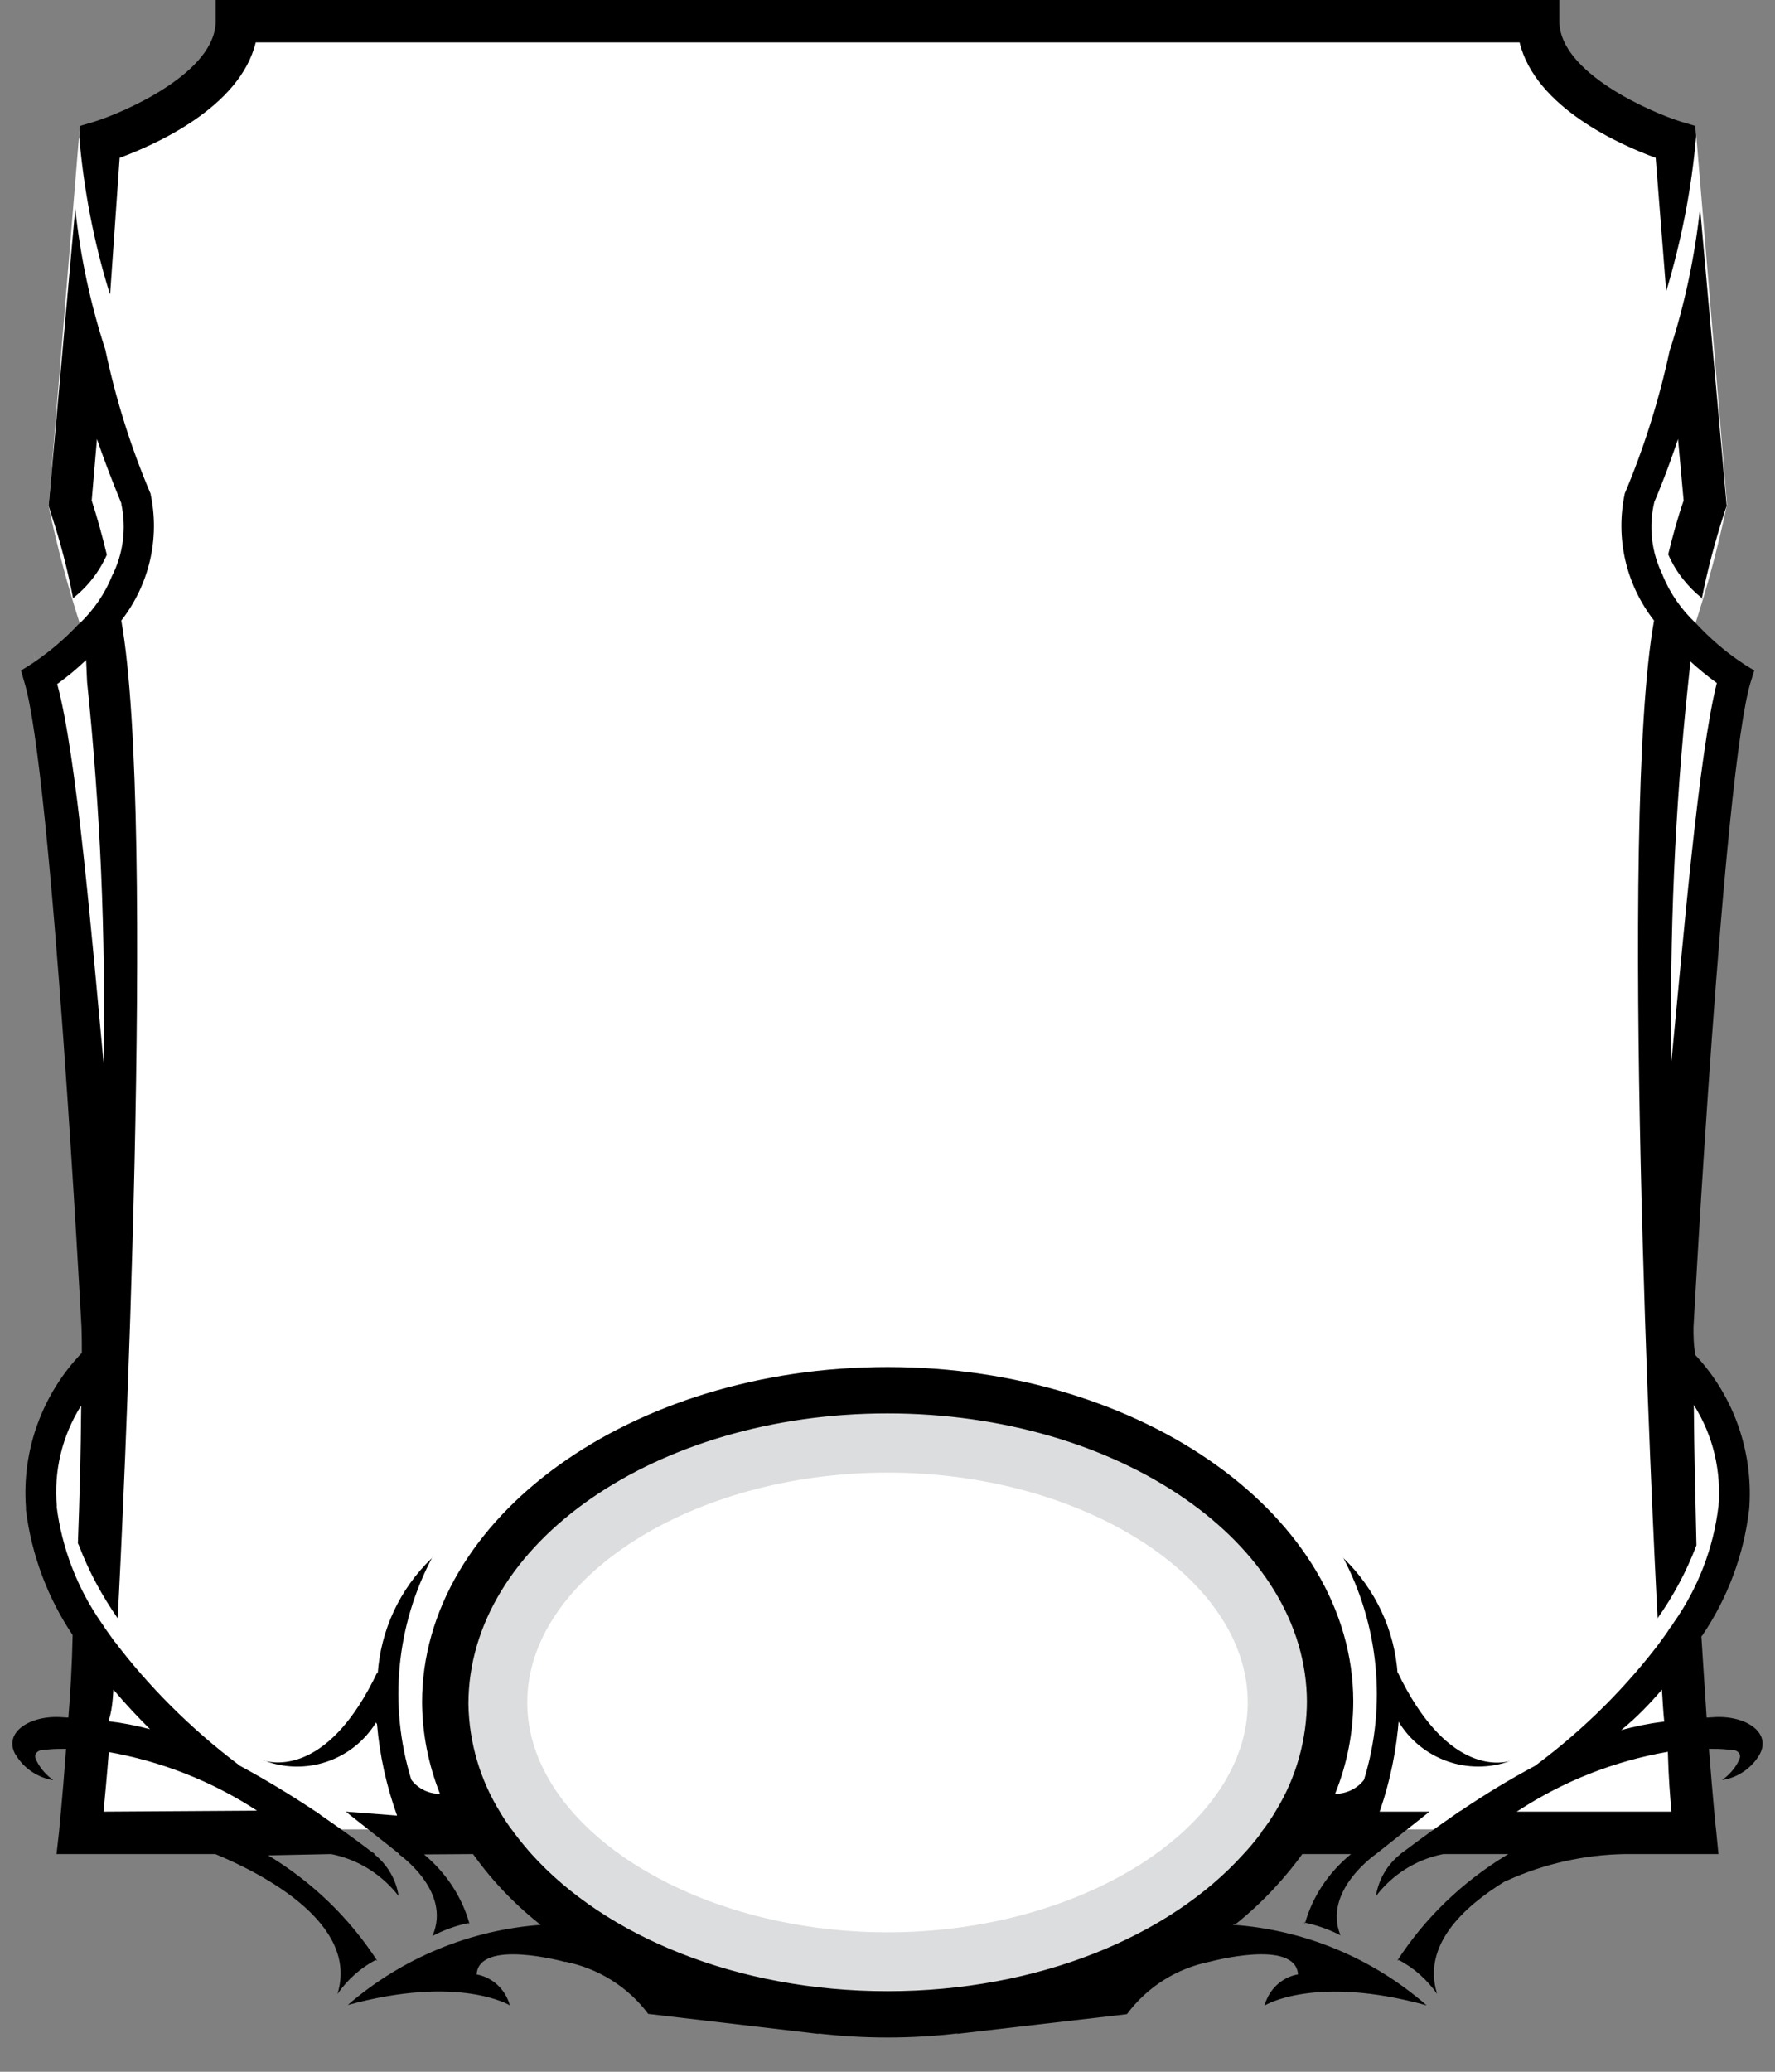 <?xml version="1.0" encoding="UTF-8"?>
<!DOCTYPE svg PUBLIC "-//W3C//DTD SVG 1.1//EN" "http://www.w3.org/Graphics/SVG/1.1/DTD/svg11.dtd">
<svg version="1.1" xmlns="http://www.w3.org/2000/svg" xmlns:xlink="http://www.w3.org/1999/xlink" width="54" height="63"  xml:space="preserve" id="attrBlock4">
    <rect width="100%" height="100%" fill="#808080" stroke="none"/>
    <!-- Generated by PaintCode - http://www.paintcodeapp.com -->
    <g id="attrBlock4-attrBlock4">
        <path id="attrBlock4-bezier" stroke="none" fill="rgb(255, 255, 255)" d="M 1.14,20.47 L 1,19.76 C 2.36,26.76 2.92,33.89 2.67,41.02 2.64,41.97 -0.49,45.1 2.89,50.16 L 2.61,55.63 51.4,55.63 51.12,50.16 C 54.49,45.1 51.37,41.97 51.37,41.97 L 51.4,42.67 C 51.03,35.54 51.47,28.4 52.71,21.37 L 51.43,19.41 51.52,19.14 C 51.93,17.89 52.27,16.63 52.54,15.34 L 51.58,3.83 C 48.73,5.01 46.89,0.7 46.89,0.7 L 7.12,0.7 C 7.12,0.7 5.28,5.01 2.43,3.83 L 1.48,15.38 1.47,15.35 C 1.74,16.64 2.08,17.9 2.49,19.15 L 1.14,20.47 Z M 1.14,20.47" />
        <ellipse id="attrBlock4-oval" stroke="none" fill="rgb(255, 255, 255)" cx="26.98" cy="51.77" rx="12.2" ry="8.25" />
        <path id="attrBlock4-bezier2" stroke="none" fill="rgb(220, 221, 222)" d="M 27,61.26 C 34.44,61.26 40.46,57.01 40.46,51.77 40.46,46.53 34.44,42.28 27,42.28 19.57,42.28 13.54,46.53 13.54,51.77 13.54,57.01 19.57,61.26 27,61.26 Z M 27,58.76 C 21.06,58.76 16.04,55.55 16.04,51.77 16.04,47.98 21.06,44.78 27,44.78 32.94,44.78 37.96,47.98 37.96,51.77 37.96,55.55 32.94,58.76 27,58.76 Z M 27,58.76" />
        <path id="attrBlock4-bezier3" stroke="none" fill="rgb(0, 0, 0)" d="M 1.74,20.8 L 1.77,20.78 C 2.07,20.56 2.35,20.33 2.62,20.07 L 2.65,20.74 C 3.05,24.59 3.22,28.45 3.15,32.31 2.8,28.55 2.33,22.94 1.74,20.8 Z M 3.31,53.28 L 3.26,53.27 C 4.89,53.55 6.44,54.16 7.82,55.06 L 3.15,55.09 C 3.19,54.66 3.25,54.04 3.31,53.28 Z M 3.45,51.38 C 3.82,51.82 4.2,52.22 4.56,52.58 L 4.55,52.58 C 4.14,52.47 3.72,52.39 3.3,52.34 3.4,52.05 3.43,51.72 3.45,51.38 Z M 0.48,53.37 L 0.48,53.36 C 0.72,53.77 1.13,54.04 1.59,54.13 L 1.62,54.13 C 1.41,53.98 1.24,53.79 1.12,53.56 1.01,53.37 1.1,53.28 1.21,53.23 1.29,53.22 1.37,53.2 1.46,53.2 L 1.46,53.2 C 1.64,53.18 1.83,53.18 2.01,53.18 1.9,54.7 1.8,55.62 1.8,55.67 L 1.72,56.38 6.55,56.38 C 8,56.98 10.92,58.49 10.27,60.62 L 10.27,60.63 C 10.57,60.2 10.97,59.84 11.43,59.6 L 11.48,59.63 C 10.63,58.32 9.5,57.23 8.16,56.42 L 10.08,56.38 10.07,56.38 C 10.89,56.54 11.62,57 12.13,57.66 L 12.13,57.68 C 12.06,57.17 11.79,56.7 11.38,56.38 L 11.41,56.38 11.29,56.3 C 10.81,55.93 10.3,55.57 9.78,55.21 L 9.62,55.09 9.61,55.09 9.55,55.05 C 8.81,54.56 8.05,54.1 7.27,53.68 L 7.24,53.65 C 5.8,52.56 4.51,51.28 3.43,49.84 L 3.54,49.98 C 3.54,49.98 3.52,49.96 3.5,49.94 3.4,49.8 3.3,49.66 3.2,49.52 3.17,49.47 3.14,49.42 3.1,49.37 L 3.08,49.34 C 2.35,48.29 1.88,47.07 1.72,45.79 L 1.73,45.82 C 1.63,44.74 1.89,43.66 2.47,42.74 2.46,44.19 2.42,45.62 2.37,46.93 L 2.4,46.99 C 2.7,47.78 3.1,48.52 3.58,49.21 3.72,46.69 4.77,24.96 3.69,18.87 L 3.69,18.87 C 4.54,17.78 4.87,16.37 4.58,15.02 L 4.6,15.06 C 3.99,13.63 3.52,12.14 3.2,10.61 L 3.2,10.62 C 2.75,9.23 2.44,7.79 2.29,6.34 L 1.48,15.38 1.52,15.51 1.57,15.67 C 1.84,16.49 2.06,17.33 2.22,18.18 L 2.21,18.2 C 2.66,17.85 3.02,17.39 3.25,16.87 3.11,16.29 2.96,15.74 2.79,15.22 L 2.95,13.35 C 3.31,14.4 3.66,15.22 3.69,15.3 L 3.69,15.32 C 3.85,16.07 3.75,16.85 3.4,17.53 L 3.42,17.48 C 3.2,18.05 2.85,18.55 2.41,18.97 L 2.4,18.97 C 1.98,19.42 1.51,19.82 0.99,20.17 L 0.64,20.39 0.74,20.74 C 1.58,23.44 2.48,40.37 2.48,40.37 2.49,40.63 2.49,40.89 2.49,41.14 L 2.5,41.13 C 1.29,42.38 0.66,44.1 0.79,45.84 L 0.79,45.92 C 0.96,47.28 1.45,48.59 2.21,49.72 2.19,50.67 2.14,51.5 2.08,52.23 2.02,52.23 1.96,52.22 1.9,52.22 L 1.9,52.22 C 0.93,52.14 0.07,52.68 0.48,53.37 Z M 3.35,8.95 L 3.32,8.87 C 2.85,7.34 2.55,5.76 2.41,4.16 L 2.43,3.83 2.84,3.71 C 3.81,3.41 6.56,2.2 6.56,0.65 L 6.56,-0 47.44,-0 47.44,0.65 C 47.44,2.2 50.2,3.41 51.17,3.71 L 51.58,3.83 51.6,4.11 51.6,4.16 C 51.46,5.75 51.15,7.33 50.69,8.86 L 50.37,4.8 C 49.3,4.41 46.71,3.27 46.23,1.29 L 7.78,1.29 C 7.3,3.27 4.7,4.41 3.64,4.8 L 3.35,8.95 Z M 51.43,20.11 L 51.39,20.08 C 51.66,20.33 51.94,20.56 52.23,20.77 51.68,22.94 51.21,28.55 50.85,32.27 L 50.85,32.31 C 50.79,28.45 50.95,24.6 51.36,20.76 M 46.14,55.09 L 46.19,55.06 C 47.57,54.16 49.12,53.55 50.74,53.27 50.76,54.04 50.81,54.66 50.85,55.09 L 46.14,55.09 Z M 50.56,51.38 C 50.58,51.72 50.6,52.05 50.63,52.35 L 50.57,52.36 C 50.15,52.41 49.73,52.5 49.32,52.61 49.8,52.22 50.18,51.82 50.56,51.38 Z M 49.43,15 L 49.43,15.01 C 49.14,16.37 49.47,17.78 50.32,18.87 49.23,24.96 50.29,46.69 50.43,49.22 L 50.42,49.22 C 50.91,48.53 51.31,47.78 51.61,46.99 51.58,45.62 51.54,44.19 51.53,42.72 L 51.54,42.74 C 52.12,43.66 52.37,44.74 52.28,45.82 L 52.28,45.8 C 52.13,47.07 51.66,48.29 50.92,49.34 50.87,49.42 50.84,49.47 50.8,49.51 50.71,49.66 50.6,49.8 50.5,49.94 L 50.47,49.98 50.47,49.98 50.38,50.1 C 49.27,51.53 47.96,52.79 46.49,53.85 L 46.75,53.67 C 45.96,54.09 45.2,54.55 44.46,55.05 L 44.39,55.09 44.22,55.21 C 43.7,55.57 43.2,55.93 42.71,56.3 L 42.6,56.38 42.6,56.38 42.61,56.38 C 42.21,56.69 41.94,57.15 41.86,57.65 L 41.86,57.66 C 42.36,57 43.09,56.54 43.91,56.38 L 45.89,56.38 45.82,56.42 C 44.49,57.23 43.35,58.32 42.51,59.62 L 42.55,59.6 C 43.02,59.84 43.41,60.2 43.72,60.63 43.26,59.16 44.51,57.99 45.8,57.2 L 45.86,57.18 C 46.99,56.67 48.21,56.4 49.44,56.38 L 52.28,56.38 52.21,55.67 C 52.2,55.62 52.11,54.7 51.99,53.18 52.17,53.18 52.36,53.18 52.54,53.2 L 52.54,53.2 C 52.63,53.2 52.71,53.22 52.8,53.23 52.91,53.28 53,53.37 52.88,53.57 L 52.89,53.56 C 52.77,53.79 52.6,53.98 52.39,54.13 L 52.39,54.13 C 52.85,54.06 53.26,53.79 53.51,53.39 53.94,52.68 53.08,52.14 52.1,52.22 L 52.1,52.22 C 52.05,52.22 51.98,52.23 51.92,52.23 51.87,51.5 51.82,50.67 51.76,49.76 L 51.79,49.73 C 52.56,48.59 53.05,47.28 53.21,45.92 L 53.21,45.95 C 53.36,44.21 52.77,42.48 51.58,41.21 51.52,40.89 51.52,40.63 51.52,40.37 51.52,40.37 52.43,23.44 53.26,20.74 L 53.37,20.39 53.06,20.2 53.02,20.17 C 52.5,19.83 52.03,19.42 51.6,18.96 L 51.6,18.96 C 51.16,18.55 50.81,18.05 50.58,17.49 L 50.58,17.48 C 50.24,16.79 50.15,16.01 50.33,15.26 50.35,15.22 50.7,14.4 51.05,13.35 L 51.22,15.22 C 51.04,15.74 50.89,16.29 50.75,16.86 L 50.76,16.88 C 50.99,17.4 51.35,17.85 51.79,18.2 L 51.77,18.22 C 51.94,17.35 52.17,16.49 52.44,15.65 L 52.53,15.38 51.72,6.33 51.72,6.34 C 51.56,7.79 51.26,9.23 50.81,10.62 L 50.8,10.64 C 50.48,12.14 50.02,13.61 49.42,15.03 M 16.17,56.38 L 16.17,56.38 C 15.99,56.18 15.82,55.97 15.66,55.76 15.64,55.74 15.63,55.72 15.61,55.69 L 15.61,55.69 C 15.46,55.5 15.33,55.3 15.21,55.1 L 15.23,55.13 C 14.61,54.14 14.27,52.99 14.25,51.82 14.25,46.92 19.97,42.98 27,42.98 34.04,42.98 39.76,46.92 39.76,51.77 L 39.76,51.71 C 39.76,52.88 39.44,54.04 38.83,55.04 38.68,55.3 38.54,55.5 38.39,55.69 38.38,55.72 38.36,55.74 38.35,55.76 38.19,55.97 38.02,56.18 37.83,56.38 35.58,58.88 31.58,60.55 27,60.55 22.43,60.55 18.42,58.88 16.17,56.38 Z M 39.61,56.38 L 41.1,56.38 41.09,56.39 C 40.42,56.94 39.93,57.67 39.7,58.49 L 39.67,58.46 C 40.06,58.54 40.43,58.67 40.78,58.85 40.23,57.5 41.86,56.38 41.86,56.38 L 43.49,55.09 41.97,55.09 41.99,55.04 C 42.3,54.13 42.49,53.19 42.56,52.23 L 42.54,52.34 C 43.24,53.51 44.67,54.01 45.94,53.55 45.58,53.65 43.97,53.88 42.52,50.85 L 42.52,50.87 42.52,50.91 C 42.43,49.57 41.84,48.32 40.88,47.39 L 40.85,47.34 C 41.95,49.42 42.19,51.86 41.5,54.11 L 41.49,54.13 C 41.28,54.4 40.95,54.55 40.61,54.55 L 40.62,54.54 C 40.98,53.65 41.17,52.69 41.17,51.73 41.16,46.15 34.81,41.57 27,41.57 19.19,41.57 12.84,46.15 12.84,51.77 L 12.84,51.72 C 12.84,52.69 13.03,53.66 13.39,54.56 L 13.39,54.55 C 13.05,54.55 12.73,54.4 12.52,54.13 L 12.51,54.11 C 11.82,51.86 12.05,49.42 13.16,47.34 L 13.13,47.39 C 12.16,48.32 11.58,49.57 11.49,50.91 L 11.48,50.85 C 10.04,53.88 8.43,53.65 8.03,53.54 L 8.02,53.53 C 9.29,54.02 10.72,53.54 11.44,52.38 L 11.47,52.43 C 11.55,53.38 11.76,54.32 12.08,55.21 L 10.52,55.09 12.14,56.37 12.13,56.38 C 12.13,56.38 13.75,57.5 13.16,58.86 L 13.14,58.88 C 13.48,58.7 13.85,58.56 14.24,58.48 L 14.28,58.49 C 14.05,57.67 13.56,56.94 12.9,56.39 L 14.39,56.38 14.42,56.42 C 15.01,57.24 15.72,57.97 16.52,58.59 L 16.49,58.53 C 14.31,58.68 12.23,59.54 10.58,60.97 13.98,60.04 15.51,60.98 15.51,60.98 L 15.51,60.98 C 15.38,60.5 14.99,60.13 14.5,60.04 14.57,58.94 17.19,59.66 17.19,59.66 L 17.2,59.65 17.18,59.65 C 18.19,59.85 19.1,60.41 19.72,61.24 L 24.92,61.85 24.88,61.83 24.84,61.83 C 26.28,62 27.73,62 29.16,61.83 L 29.09,61.85 34.27,61.25 34.29,61.24 C 34.91,60.41 35.81,59.85 36.82,59.65 36.79,59.66 39.41,58.94 39.49,60.04 L 39.48,60.04 C 38.99,60.13 38.6,60.5 38.47,60.99 38.47,60.98 40,60.04 43.4,60.98 L 43.39,60.97 C 41.75,59.54 39.68,58.68 37.5,58.53 L 37.63,58.48 C 38.42,57.84 39.12,57.09 39.7,56.27" />
    </g>
</svg>
